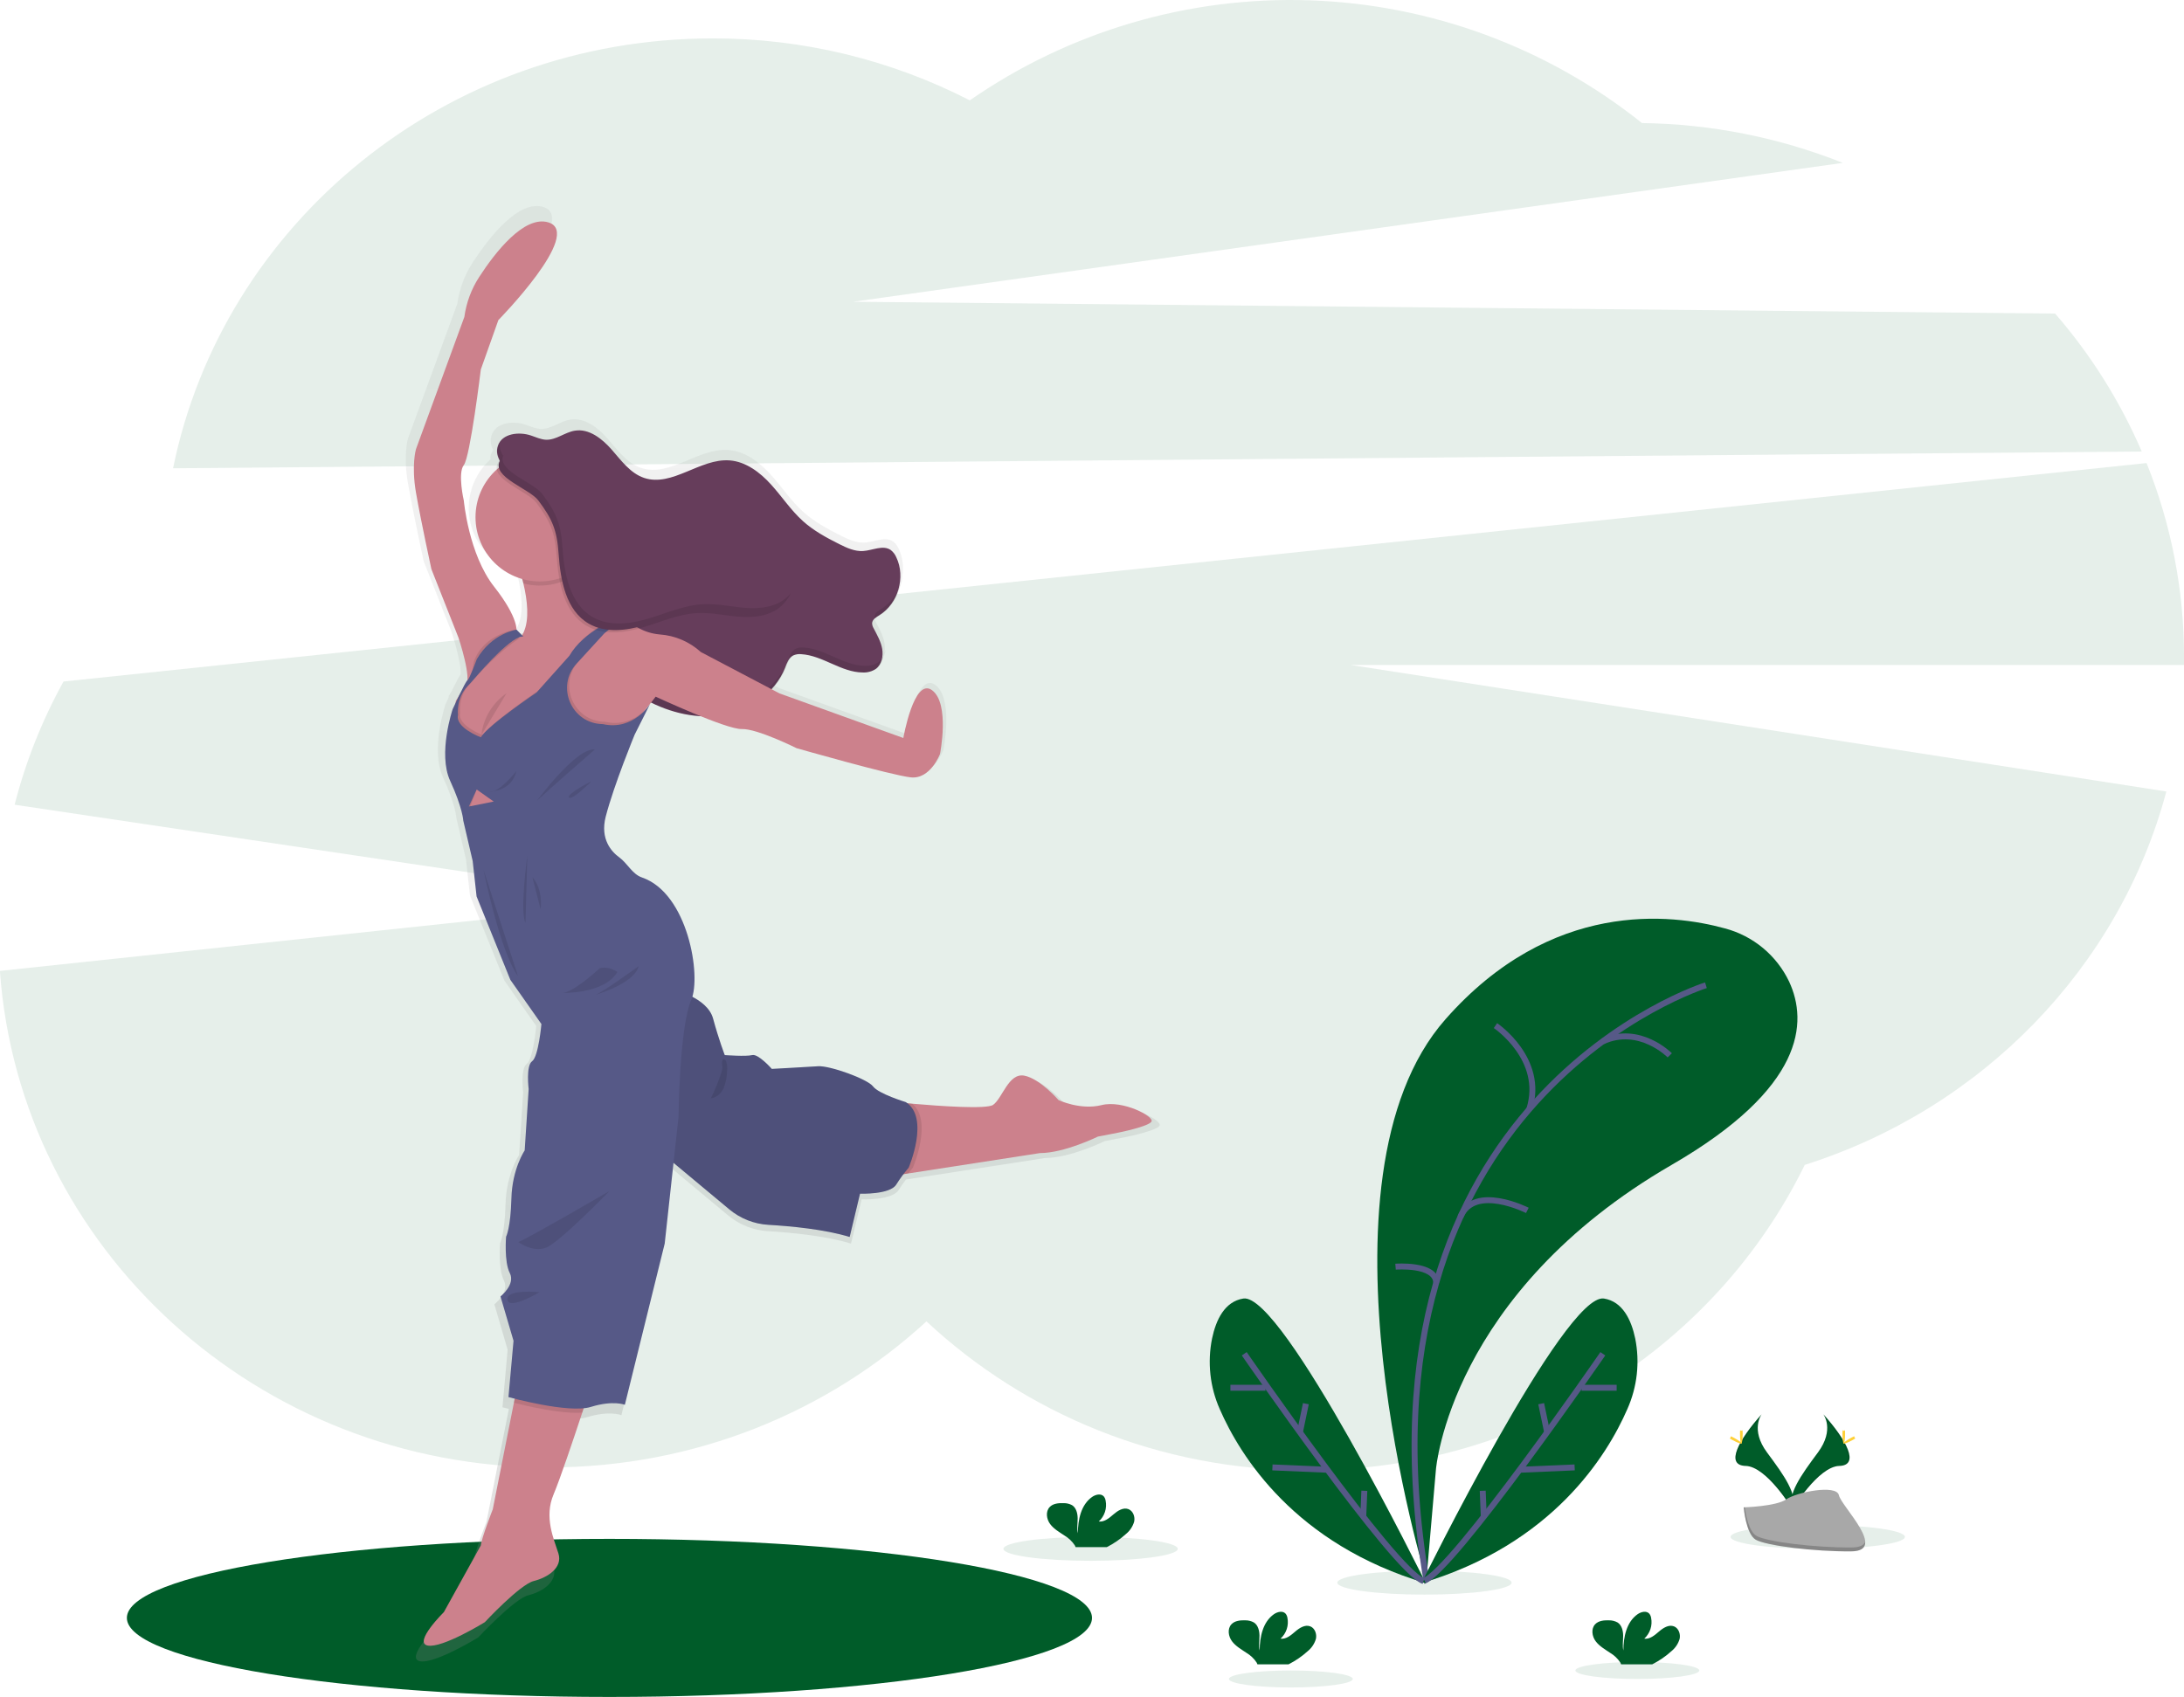 <svg width="368" height="286" viewBox="0 0 368 286" fill="none" xmlns="http://www.w3.org/2000/svg">
<g clip-path="url(#clip0_15_552)">
<path opacity="0.1" d="M360.883 76.096C357.239 67.645 352.316 59.805 346.286 52.851L143.768 50.857L310.508 27.451C299.737 23.164 288.269 20.89 276.676 20.742C260.726 8 241.086 0.745 220.678 0.054C200.27 -0.636 180.184 5.276 163.409 16.912C150.002 10.024 135.14 6.444 120.066 6.473C75.069 6.473 37.572 37.618 29.161 78.924L360.883 76.096Z" fill="#005C29"/>
<path opacity="0.1" d="M368.004 110.736C368.013 99.535 365.87 88.436 361.692 78.043L10.703 114.863C7.084 121.406 4.315 128.384 2.464 135.627L111.154 151.823L-0.018 163.637C3.328 210.395 43.436 247.319 92.431 247.319C117.093 247.319 139.506 237.96 156.108 222.703C172.769 238.25 195.393 247.809 220.32 247.809C257.308 247.809 289.231 226.762 304.097 196.329C333.924 186.871 357.093 163.114 365.023 133.397L227.588 112.075H368.004C367.996 111.627 368.004 111.183 368.004 110.736Z" fill="#005C29"/>
<path d="M102.69 286C147.597 286 184.002 280.036 184.002 272.679C184.002 265.322 147.597 259.358 102.69 259.358C57.782 259.358 21.378 265.322 21.378 272.679C21.378 280.036 57.782 286 102.69 286Z" fill="#005C29"/>
<path d="M186.785 186.867C183.128 187.784 179.374 186.001 179.374 186.001C179.374 186.001 176.171 182.296 173.471 181.794C170.77 181.293 169.724 185.679 168.119 186.806C167.009 187.597 158.999 187.032 154.149 186.609L153.315 186.534C153.232 186.473 153.15 186.409 153.06 186.352C153.06 186.352 148.404 184.92 147.433 183.652C146.462 182.385 139.975 180.04 137.962 180.176C135.949 180.312 129.999 180.634 129.999 180.634C129.999 180.634 127.667 177.982 126.614 178.257C125.561 178.533 121.9 178.236 121.9 178.236C121.9 178.236 120.894 175.651 119.887 171.946C119.418 170.217 117.856 169.003 116.327 168.205C117.702 163.551 115.252 150.276 107.644 147.681C105.985 147.115 105.136 145.236 103.725 144.205C102.46 143.285 100.39 141.115 101.404 137.195C102.837 131.707 106.39 123.065 106.39 123.065L109.037 117.781C108.79 118.155 108.51 118.506 108.199 118.83C108.557 118.372 108.915 117.921 109.223 117.541C111.865 118.875 114.746 119.668 117.698 119.875C120.686 121.082 123.67 122.145 124.83 122.106C127.485 122.012 134.255 125.399 134.255 125.399C134.255 125.399 150.542 130.053 153.927 130.429C157.312 130.805 158.96 126.405 158.96 126.405C158.96 126.405 160.719 117.731 157.595 115.432C154.472 113.134 152.655 123.666 152.655 123.666L131.346 115.991L130.031 115.3C131.052 114.221 131.862 112.96 132.421 111.584C132.75 110.764 133.051 109.826 133.835 109.418C134.047 109.313 134.275 109.247 134.509 109.221C134.703 109.209 134.898 109.209 135.093 109.221C138.789 109.447 141.967 112.354 145.671 112.368C145.807 112.368 145.943 112.368 146.079 112.368C146.785 112.366 147.474 112.154 148.06 111.759C148.39 111.491 148.662 111.157 148.858 110.779C149.054 110.401 149.17 109.986 149.199 109.561C149.145 109.676 149.085 109.789 149.02 109.898C149.116 109.371 149.116 108.831 149.02 108.305C148.79 107.048 148.135 105.921 147.547 104.786C147.381 104.521 147.288 104.217 147.275 103.905C147.292 103.742 147.341 103.584 147.421 103.441C147.5 103.297 147.608 103.172 147.737 103.071C147.743 103.105 147.75 103.138 147.759 103.171C148.038 102.909 148.348 102.681 148.683 102.494C149.588 101.901 150.362 101.128 150.956 100.223C151.55 99.319 151.952 98.302 152.136 97.236C152.047 97.5 151.939 97.762 151.824 98.019C152.375 96.202 152.242 94.246 151.448 92.521C151.243 92.03 150.915 91.599 150.495 91.271C149.159 90.333 147.365 91.332 145.735 91.44C144.302 91.533 142.912 90.892 141.619 90.244C139.413 89.138 137.217 87.942 135.379 86.306C133.291 84.434 131.74 82.046 129.856 79.973C127.972 77.9 125.554 76.053 122.749 75.845C117.652 75.451 112.845 80.499 107.998 78.852C105.634 78.054 104.08 75.87 102.435 73.994C100.791 72.118 98.531 70.318 96.067 70.722C94.354 71.009 92.871 72.337 91.138 72.287C90.231 72.258 89.39 71.853 88.53 71.571C86.449 70.873 83.597 71.213 82.856 73.282C82.71 73.703 82.659 74.152 82.705 74.595C82.752 75.039 82.895 75.467 83.125 75.849C83.015 76.002 82.917 76.164 82.831 76.332C82.653 76.66 82.591 77.038 82.655 77.406C81.182 78.728 80.091 80.42 79.494 82.306C78.898 84.193 78.819 86.205 79.265 88.132C79.712 90.06 80.667 91.832 82.032 93.265C83.397 94.698 85.121 95.739 87.025 96.28C87.094 96.541 87.162 96.802 87.226 97.067C87.921 99.992 88.283 103.286 87.255 105.505C87.19 105.641 87.122 105.774 87.047 105.903L86.957 105.942L86.829 105.81L86.048 104.993C86.005 104.141 85.525 101.857 82.186 97.619C77.791 92.037 76.967 82.801 76.967 82.801C76.967 82.801 75.871 78.047 76.967 76.676C78.063 75.305 79.897 60.208 79.897 60.208L82.928 51.709C82.928 51.709 97.66 36.709 91.525 34.883C87.359 33.641 82.39 40.042 79.632 44.273C78.277 46.351 77.401 48.704 77.067 51.161L68.739 73.933C68.739 73.933 67.915 76.679 68.739 81.433C69.563 86.188 71.394 94.604 71.394 94.604L76.05 106.4C76.05 106.4 77.766 111.495 77.615 113.707C77.411 113.839 76.695 115.257 76.075 116.546L75.62 117.262L75.588 117.552C75.284 118.2 75.072 118.665 75.072 118.665C75.072 118.665 72.479 126.316 74.646 131.009C76.813 135.702 76.899 137.879 76.899 137.879L78.515 144.831L79.188 150.917L84.998 165.276L90.35 172.912C90.35 172.912 89.848 178.537 88.748 179.313C87.649 180.09 88.154 184.114 88.154 184.114L87.466 194.675C87.466 194.675 85.317 197.833 85.181 202.952C85.045 208.071 84.264 209.539 84.264 209.539C84.264 209.539 83.906 213.835 84.905 215.804C85.904 217.773 83.304 219.828 83.304 219.828L85.535 227.485L84.665 237.18C84.665 237.18 85.07 237.291 85.74 237.459L85.603 238.154L81.964 256.519C81.964 256.519 79.998 261.552 79.908 262.737L73.546 274.218C73.546 274.218 68.238 279.477 70.756 279.979C73.274 280.48 80.596 275.955 80.596 275.955C80.596 275.955 86.635 269.461 89.013 268.87C91.392 268.279 94.028 266.579 93.269 264.112C92.51 261.645 90.761 257.894 92.445 253.913C93.52 251.407 95.805 244.605 97.374 239.858C97.46 239.596 97.542 239.346 97.625 239.102C98.04 239.065 98.45 238.987 98.85 238.87C102.693 237.681 104.706 238.512 104.706 238.512L111.57 210.756L113.078 196.83L122.688 204.842C124.59 206.427 126.95 207.36 129.422 207.502C133.209 207.724 139.115 208.272 143.392 209.593L145.183 202.139C145.183 202.139 150.306 202.325 151.405 200.586C151.853 199.87 152.294 199.261 152.655 198.796L153.486 198.667L176.157 195.162C180.366 195.162 186.133 192.323 186.133 192.323L189.658 191.639C189.658 191.639 194.916 190.587 195.389 189.717C195.862 188.847 190.449 185.958 186.785 186.867Z" fill="url(#paint0_linear_15_552)"/>
<path d="M83.913 75.076C84.629 73.056 87.43 72.716 89.468 73.4C90.307 73.679 91.134 74.077 92.019 74.116C93.717 74.166 95.167 72.863 96.844 72.588C99.254 72.186 101.465 73.948 103.073 75.784C104.681 77.621 106.207 79.758 108.521 80.542C113.26 82.139 117.967 77.213 122.953 77.596C125.69 77.807 128.054 79.608 129.899 81.638C131.744 83.668 133.262 86.002 135.304 87.835C137.095 89.445 139.244 90.616 141.411 91.701C142.676 92.335 144.026 92.961 145.438 92.868C147.035 92.764 148.79 91.794 150.094 92.703C150.505 93.025 150.825 93.447 151.026 93.928C152.63 97.264 151.337 101.707 148.196 103.669C147.648 104.009 146.981 104.385 146.949 105.04C146.959 105.346 147.051 105.644 147.214 105.903C147.787 107.012 148.432 108.119 148.647 109.347C148.862 110.574 148.572 111.989 147.572 112.733C146.92 113.167 146.145 113.379 145.362 113.338C141.737 113.32 138.628 110.474 135.01 110.256C134.547 110.203 134.079 110.275 133.653 110.464C132.886 110.861 132.578 111.781 132.266 112.583C130.59 116.768 126.428 119.678 121.986 120.477C117.544 121.275 112.906 120.151 108.93 118.017C108.639 117.878 108.372 117.695 108.138 117.473C107.806 117.07 107.572 116.596 107.454 116.088C106.236 112.239 104.588 108.212 101.214 105.989C99.025 104.557 96.056 103.751 95.064 101.335C94.44 99.806 94.831 98.07 94.673 96.423C94.518 95.011 93.967 93.671 93.085 92.558C92.202 91.445 91.023 90.603 89.683 90.129C89.096 89.932 88.451 89.793 88.021 89.345C87.672 88.906 87.449 88.38 87.376 87.824C86.843 85.4 86.488 82.841 85.743 80.474C85.174 78.62 83.15 77.198 83.913 75.076Z" fill="#663D5B"/>
<g opacity="0.1">
<path d="M147.992 111.62C147.337 112.048 146.562 112.255 145.781 112.211C142.16 112.211 139.051 109.347 135.433 109.132C134.97 109.078 134.502 109.148 134.075 109.336C133.305 109.733 133.001 110.653 132.689 111.455C131.013 115.644 126.847 118.554 122.405 119.353C117.963 120.151 113.325 119.027 109.352 116.893C109.062 116.754 108.795 116.57 108.561 116.349C108.229 115.946 107.995 115.472 107.876 114.964C106.659 111.111 105.011 107.088 101.637 104.861C99.444 103.411 96.475 102.627 95.486 100.207C94.859 98.675 95.25 96.938 95.096 95.295C94.941 93.883 94.39 92.542 93.507 91.429C92.624 90.316 91.443 89.474 90.102 89.002C89.515 88.805 88.87 88.662 88.44 88.218C88.091 87.778 87.869 87.25 87.799 86.692C87.262 84.272 86.911 81.709 86.166 79.346C85.664 77.764 84.085 76.483 84.163 74.793C84.117 74.882 84.076 74.974 84.042 75.068C83.275 77.191 85.302 78.612 85.879 80.438C86.624 82.801 86.975 85.364 87.513 87.784C87.583 88.342 87.804 88.869 88.154 89.309C88.584 89.753 89.228 89.897 89.816 90.094C91.157 90.566 92.338 91.408 93.221 92.522C94.105 93.636 94.655 94.977 94.809 96.391C94.963 98.034 94.573 99.77 95.2 101.302C96.188 103.733 99.158 104.524 101.35 105.956C104.717 108.187 106.365 112.207 107.59 116.059C107.709 116.567 107.943 117.041 108.274 117.444C108.508 117.666 108.775 117.849 109.066 117.989C113.038 120.137 117.663 121.243 122.119 120.448C126.575 119.653 130.715 116.739 132.403 112.551C132.725 111.749 133.022 110.829 133.789 110.431C134.215 110.243 134.684 110.173 135.146 110.227C138.764 110.446 141.874 113.292 145.495 113.306C146.277 113.347 147.052 113.136 147.705 112.705C148.029 112.442 148.295 112.116 148.487 111.747C148.68 111.377 148.794 110.972 148.823 110.557C148.642 110.977 148.355 111.343 147.992 111.62Z" fill="black"/>
<path d="M148.615 102.545C148.067 102.903 147.397 103.261 147.365 103.916C147.362 104.047 147.382 104.178 147.426 104.302C147.698 104.045 148.001 103.823 148.328 103.64C149.214 103.06 149.972 102.304 150.553 101.419C151.134 100.534 151.526 99.539 151.706 98.496C151.177 100.163 150.084 101.594 148.615 102.545Z" fill="black"/>
</g>
<path d="M93.287 251.829C91.628 255.724 93.333 259.39 94.093 261.81C94.852 264.23 92.259 265.881 89.93 266.464C87.602 267.048 81.692 273.399 81.692 273.399C81.692 273.399 74.528 277.827 72.063 277.336C69.599 276.846 74.793 271.698 74.793 271.698L81.018 260.464C81.108 259.304 83.031 254.378 83.031 254.378L86.592 236.407L87.065 234.019L99.688 233.256C99.688 233.256 99.025 235.304 98.112 238.071C96.575 242.725 94.326 249.398 93.287 251.829Z" fill="#CC818C"/>
<path d="M194.031 189.012C193.584 189.864 188.436 190.891 188.436 190.891L184.987 191.56C184.987 191.56 179.345 194.339 175.226 194.339L153.039 197.772L150.062 198.234V185.654C150.062 185.654 151.559 185.811 153.68 186.012C158.419 186.427 166.26 186.978 167.345 186.205C168.914 185.088 169.942 180.792 172.582 181.286C175.222 181.78 178.36 185.403 178.36 185.403C178.36 185.403 182.032 187.146 185.614 186.251C189.196 185.356 194.479 188.16 194.031 189.012Z" fill="#CC818C"/>
<path opacity="0.1" d="M153.823 196.798C153.823 196.798 153.504 197.156 153.039 197.768L150.062 198.23V185.654C150.062 185.654 151.559 185.811 153.68 186.012C157.24 188.822 153.823 196.798 153.823 196.798Z" fill="black"/>
<path d="M110.975 193.891L122.892 203.829C124.754 205.38 127.064 206.292 129.483 206.432C133.187 206.65 138.969 207.183 143.167 208.479L144.915 201.183C144.915 201.183 149.93 201.362 151.004 199.662C151.635 198.658 152.338 197.701 153.107 196.798C153.107 196.798 156.735 188.342 152.616 185.747C152.616 185.747 148.049 184.358 147.107 183.105C146.165 181.852 139.81 179.571 137.84 179.704C135.87 179.836 130.049 180.151 130.049 180.151C130.049 180.151 127.764 177.556 126.736 177.824C125.708 178.093 122.122 177.824 122.122 177.824C122.122 177.824 121.137 175.293 120.152 171.667C119.167 168.04 113.303 166.744 113.303 166.744L110.975 193.891Z" fill="#565987"/>
<path opacity="0.1" d="M110.975 193.891L122.892 203.829C124.754 205.38 127.064 206.292 129.483 206.432C133.187 206.65 138.969 207.183 143.167 208.479L144.915 201.183C144.915 201.183 149.93 201.362 151.004 199.662C151.635 198.658 152.338 197.701 153.107 196.798C153.107 196.798 156.735 188.342 152.616 185.747C152.616 185.747 148.049 184.358 147.107 183.105C146.165 181.852 139.81 179.571 137.84 179.704C135.87 179.836 130.049 180.151 130.049 180.151C130.049 180.151 127.764 177.556 126.736 177.824C125.708 178.093 122.122 177.824 122.122 177.824C122.122 177.824 121.137 175.293 120.152 171.667C119.167 168.04 113.303 166.744 113.303 166.744L110.975 193.891Z" fill="black"/>
<path d="M105.645 104.793L104.327 105.04H104.244L104.051 105.076L101.794 105.494L101.099 106.318L101.071 106.346L98.839 108.989L96.959 110.832L96.941 110.854L95.35 112.4L92.66 115.074L92.209 116.188L91.227 118.654L90.973 119.281L88.286 122.145L86.571 125.814L82.559 128.141L78.242 125.904L76.272 123.04L76.72 118.937L76.809 118.117L78.124 116.009L79.317 114.09L81.645 110.778L86.123 107.736L86.925 107.524L87.824 107.288C87.893 107.19 87.956 107.088 88.014 106.984C88.09 106.858 88.158 106.728 88.218 106.594C89.225 104.424 88.87 101.199 88.19 98.338C87.668 96.198 86.977 94.103 86.123 92.073L97.944 90.373C97.944 90.373 97.829 92.664 97.829 96.237C97.829 97.132 97.829 98.102 97.854 99.14C97.911 102.362 100.906 103.758 103.166 104.352C103.748 104.507 104.339 104.627 104.936 104.71C105.373 104.778 105.645 104.793 105.645 104.793Z" fill="#CC818C"/>
<path d="M87.018 106.483C87.018 106.483 87.556 104.335 83.257 98.875C78.959 93.416 78.153 84.376 78.153 84.376C78.153 84.376 77.078 79.722 78.153 78.38C79.227 77.037 81.018 62.27 81.018 62.27L83.974 53.947C83.974 53.947 98.391 39.269 92.391 37.479C88.315 36.261 83.436 42.53 80.753 46.668C79.428 48.702 78.572 51.005 78.246 53.41L70.093 75.695C70.093 75.695 69.287 78.38 70.093 83.034C70.899 87.688 72.69 95.922 72.69 95.922L77.257 107.478C77.257 107.478 79.661 114.673 78.414 115.551L81.198 111.437L87.018 106.483Z" fill="#CC818C"/>
<path d="M158.39 127.078C158.39 127.078 156.778 131.374 153.465 131.016C150.152 130.658 134.212 126.094 134.212 126.094C134.212 126.094 127.585 122.782 124.988 122.872C122.391 122.961 110.481 117.412 110.481 117.412C110.481 117.412 109.642 118.515 108.708 119.675C107.69 120.946 106.558 122.288 106.272 122.335C105.734 122.424 97.406 123.588 97.406 123.588L91.764 120.992L91.227 118.654L90.973 117.58L92.223 116.188L93.867 114.358L96.951 110.843L96.969 110.821L101.085 106.35L101.114 106.321L103.75 105.247L104.259 105.04H104.341C104.656 104.986 105.867 104.875 107.49 105.792C108.62 106.431 109.874 106.819 111.168 106.93C113.744 107.114 116.183 108.158 118.092 109.894L131.346 116.864L152.211 124.382C152.211 124.382 154.002 114.09 157.047 116.327C160.092 118.565 158.39 127.078 158.39 127.078Z" fill="#CC818C"/>
<path opacity="0.1" d="M108.708 119.675C107.69 120.946 106.558 122.288 106.272 122.335C105.734 122.424 97.406 123.588 97.406 123.588L91.764 120.992L91.227 118.654L90.973 119.281L88.286 122.145L86.571 125.814L82.559 128.141L78.242 125.904L76.272 123.04L76.72 118.937C76.946 118.45 77.562 117.126 78.124 116.009C78.39 115.393 78.724 114.81 79.12 114.269C79.478 114.033 79.854 111.495 79.854 111.495C81.481 106.808 86.929 106.089 86.929 106.089L87.799 106.905L88.179 107.299C88.025 107.274 88.207 106.941 88.01 106.995C87.695 107.084 87.556 107.56 87.151 107.821C84.948 109.253 81.506 112.594 80.144 114.18C79.815 114.563 79.475 114.938 79.127 115.304C77.161 117.384 77.522 120.14 77.522 120.14C77.032 122.288 81.373 123.899 81.373 123.899C82.584 121.887 90.776 116.338 90.776 116.338L96.292 110.163C97.983 107.22 101.307 105.276 103.163 104.367C103.983 103.966 104.52 103.765 104.52 103.765L106.583 104.646C106.039 104.5 105.462 104.525 104.932 104.718C104.628 104.812 104.332 104.932 104.047 105.076C103.94 105.129 103.832 105.187 103.732 105.247C103.168 105.575 102.637 105.957 102.149 106.389L97.514 111.448C93.971 115.311 96.64 121.558 101.88 121.647H101.927C105.129 122.385 107.425 120.903 108.708 119.675Z" fill="black"/>
<path opacity="0.1" d="M99.688 233.267C99.688 233.267 99.025 235.315 98.112 238.082C94.609 238.343 88.824 236.99 86.592 236.417L87.065 234.03L99.688 233.267Z" fill="black"/>
<path d="M88.182 107.299L87.036 106.125C87.036 106.125 82.899 106.69 80.331 111.108C80.331 111.108 79.131 114.419 78.762 114.656C78.393 114.892 76.272 119.521 76.272 119.521C76.272 119.521 73.736 127.007 75.853 131.603C77.97 136.2 78.063 138.316 78.063 138.316L79.646 145.118L80.302 151.082L85.99 165.133L91.227 172.59C91.227 172.59 90.736 178.093 89.662 178.855C88.587 179.618 89.078 183.552 89.078 183.552L88.408 193.891C88.408 193.891 86.302 196.977 86.169 201.989C86.037 207.001 85.274 208.433 85.274 208.433C85.274 208.433 84.916 212.639 85.901 214.565C86.886 216.491 84.332 218.503 84.332 218.503L86.528 225.975L85.675 235.462C85.675 235.462 95.794 238.283 99.555 237.119C103.316 235.956 105.287 236.761 105.287 236.761L112.003 209.586L114.331 188.242C114.331 188.242 114.467 173.117 116.48 168.506C118.207 164.568 115.943 150.538 108.167 147.888C106.544 147.337 105.72 145.497 104.334 144.488C103.094 143.589 101.071 141.466 102.063 137.628C103.453 132.258 106.945 123.802 106.945 123.802L109.531 118.654C109.531 118.654 106.719 123.201 101.572 122.038H101.525C96.285 121.944 93.616 115.697 97.159 111.838L101.794 106.776C101.794 106.776 104.348 104.424 106.229 105.018L104.169 104.138C104.169 104.138 98.37 106.286 95.93 110.535L90.414 116.711C90.414 116.711 82.229 122.234 81.018 124.261C81.018 124.261 76.677 122.65 77.168 120.502C77.168 120.502 76.809 117.742 78.772 115.662C79.131 115.304 79.46 114.924 79.79 114.541C81.556 112.479 86.438 107.009 88.182 107.299Z" fill="#565987"/>
<path opacity="0.1" d="M88.856 144.172C88.856 144.172 87.556 153.616 88.541 155.539L88.856 144.172Z" fill="black"/>
<path opacity="0.1" d="M89.705 147.842L91.095 153.258C91.095 153.258 91.585 149.947 89.705 147.842Z" fill="black"/>
<path opacity="0.1" d="M81.466 146.578C81.466 146.578 84.242 160.361 87.287 164.525L81.466 146.578Z" fill="black"/>
<path opacity="0.1" d="M101.035 163.193C101.035 163.193 96.289 167.668 94.451 167.342C94.451 167.342 101.751 167.657 104.033 163.809C104.033 163.819 102.557 162.745 101.035 163.193Z" fill="black"/>
<path opacity="0.1" d="M107.615 162.835C107.615 162.835 101.526 167.263 100.318 167.668C100.318 167.668 106.899 165.788 107.615 162.835Z" fill="black"/>
<path opacity="0.1" d="M87.018 129.942C87.018 129.942 83.974 133.837 82.451 133.39C82.451 133.39 86.169 133.522 87.018 129.942Z" fill="black"/>
<path opacity="0.1" d="M90.468 134.954C90.468 134.954 97.094 125.961 100.229 126.319C100.229 126.319 92.707 132.853 90.468 134.954Z" fill="black"/>
<path opacity="0.1" d="M99.645 131.682C99.645 131.682 95.436 133.79 95.884 134.406C96.332 135.022 99.645 131.682 99.645 131.682Z" fill="black"/>
<path opacity="0.1" d="M102.69 200.736C102.69 200.736 88.63 208.927 87.334 209.328C87.334 209.328 89.751 211.164 92.033 210.269C94.315 209.374 102.69 200.736 102.69 200.736Z" fill="black"/>
<path opacity="0.1" d="M90.915 217.787C90.915 217.787 85.274 217.204 85.496 219.04C85.718 220.877 90.915 217.787 90.915 217.787Z" fill="black"/>
<path opacity="0.1" d="M97.944 90.373C97.944 90.373 97.829 92.664 97.829 96.237C96.502 97.323 94.937 98.08 93.262 98.444C91.586 98.809 89.848 98.771 88.19 98.335C87.668 96.195 86.977 94.1 86.123 92.07L97.944 90.373Z" fill="black"/>
<path d="M90.959 97.995C96.943 97.995 101.794 93.146 101.794 87.165C101.794 81.184 96.943 76.336 90.959 76.336C84.974 76.336 80.123 81.184 80.123 87.165C80.123 93.146 84.974 97.995 90.959 97.995Z" fill="#CC818C"/>
<path opacity="0.1" d="M93.799 93.774C94.103 98.202 95.035 103.268 98.882 105.495C101.662 107.102 105.165 106.679 108.242 105.763C111.319 104.847 114.331 103.479 117.534 103.325C119.994 103.207 122.427 103.812 124.88 103.966C127.334 104.12 130.021 103.737 131.772 102.011C134.28 99.555 133.821 95.091 131.446 92.51C129.071 89.929 125.357 88.991 121.839 89.088C117.541 89.206 112.741 90.519 109.341 87.913C107.06 86.159 106.196 83.116 104.276 80.972C101.071 77.392 86.893 72.222 83.891 78.058C82.483 80.789 88.881 82.74 90.364 84.716C92.707 87.835 93.52 89.685 93.799 93.774Z" fill="black"/>
<path d="M94.132 93.391C94.44 97.823 95.368 102.888 99.215 105.111C101.995 106.719 105.498 106.296 108.575 105.384C111.652 104.471 114.664 103.1 117.87 102.946C120.328 102.827 122.76 103.429 125.217 103.586C127.674 103.744 130.354 103.357 132.105 101.632C134.613 99.172 134.154 94.712 131.779 92.13C129.404 89.549 125.69 88.611 122.176 88.708C117.877 88.823 113.074 90.14 109.675 87.53C107.393 85.776 106.53 82.737 104.61 80.589C101.404 77.009 87.226 71.843 84.224 77.678C82.817 80.406 89.214 82.357 90.701 84.337C93.04 87.451 93.853 89.299 94.132 93.391Z" fill="#663D5B"/>
<path opacity="0.1" d="M81.101 123.895C81.267 122.483 81.733 121.121 82.467 119.903C83.202 118.684 84.188 117.636 85.36 116.829" fill="black"/>
<path opacity="0.1" d="M121.728 179.972C121.695 180.323 121.609 180.667 121.474 180.992C121.004 182.398 120.44 183.77 119.783 185.099C120.739 185.016 121.528 184.264 121.932 183.398C122.286 182.507 122.481 181.561 122.509 180.602C122.544 180.303 122.553 180.001 122.534 179.7C122.509 179.421 122.33 178.354 121.868 178.544C121.495 178.701 121.735 179.689 121.728 179.972Z" fill="black"/>
<path opacity="0.1" d="M132.75 100.511C130.995 102.237 128.315 102.623 125.858 102.466C123.401 102.308 120.958 101.707 118.511 101.829C115.288 101.982 112.3 103.35 109.22 104.266C106.139 105.183 102.639 105.605 99.856 103.998C96.013 101.771 95.081 96.706 94.777 92.277C94.498 88.189 93.681 86.338 91.342 83.22C89.927 81.333 84.052 79.472 84.726 76.937C84.531 77.166 84.363 77.415 84.224 77.682C82.817 80.41 89.214 82.361 90.701 84.34C93.04 87.455 93.853 89.309 94.132 93.394C94.44 97.826 95.368 102.892 99.215 105.115C101.995 106.722 105.498 106.3 108.575 105.387C111.652 104.474 114.664 103.103 117.87 102.949C120.328 102.831 122.76 103.432 125.217 103.59C127.674 103.747 130.354 103.361 132.105 101.635C132.603 101.142 132.998 100.556 133.269 99.91C133.112 100.123 132.938 100.324 132.75 100.511Z" fill="black"/>
<path d="M80.323 133.064L79.009 135.928L83.189 135.094L80.323 133.064Z" fill="#CC818C"/>
<path opacity="0.1" d="M80.323 133.064L79.242 135.928H79.009L80.323 133.064Z" fill="black"/>
<path opacity="0.1" d="M183.765 263.056C191.876 263.056 198.452 262.154 198.452 261.04C198.452 259.927 191.876 259.025 183.765 259.025C175.654 259.025 169.079 259.927 169.079 261.04C169.079 262.154 175.654 263.056 183.765 263.056Z" fill="#005C29"/>
<path opacity="0.1" d="M240.021 268.755C248.132 268.755 254.707 267.853 254.707 266.74C254.707 265.627 248.132 264.724 240.021 264.724C231.91 264.724 225.335 265.627 225.335 266.74C225.335 267.853 231.91 268.755 240.021 268.755Z" fill="#005C29"/>
<path opacity="0.1" d="M306.285 261.04C314.396 261.04 320.972 260.138 320.972 259.025C320.972 257.912 314.396 257.009 306.285 257.009C298.174 257.009 291.599 257.912 291.599 259.025C291.599 260.138 298.174 261.04 306.285 261.04Z" fill="#005C29"/>
<path opacity="0.1" d="M217.505 284.403C223.269 284.403 227.943 283.762 227.943 282.971C227.943 282.18 223.269 281.539 217.505 281.539C211.74 281.539 207.067 282.18 207.067 282.971C207.067 283.762 211.74 284.403 217.505 284.403Z" fill="#005C29"/>
<path opacity="0.1" d="M275.892 282.971C281.656 282.971 286.33 282.33 286.33 281.539C286.33 280.749 281.656 280.107 275.892 280.107C270.127 280.107 265.454 280.749 265.454 281.539C265.454 282.33 270.127 282.971 275.892 282.971Z" fill="#005C29"/>
<path d="M240.34 266.289C240.34 266.289 219.743 198.806 243.564 171.778C261.381 151.558 281.609 153.978 290.668 156.477C293.012 157.101 295.192 158.226 297.057 159.776C298.923 161.326 300.429 163.263 301.471 165.452C304.637 172.282 304.068 183.352 281.713 196.3C244.28 217.959 241.952 247.673 241.952 247.673L240.34 266.289Z" fill="#005C29"/>
<path d="M287.444 166.05C287.444 166.05 226.728 185.023 240.34 266.289" stroke="#565987" stroke-miterlimit="10"/>
<path d="M251.982 172.852C251.982 172.852 260.338 178.483 257.684 186.942" stroke="#565987" stroke-miterlimit="10"/>
<path d="M281.354 177.864C281.354 177.864 276.243 172.665 270.021 175.533" stroke="#565987" stroke-miterlimit="10"/>
<path d="M257.355 203.997C257.355 203.997 248.378 199.444 246.057 205.146" stroke="#565987" stroke-miterlimit="10"/>
<path d="M235.146 213.484C235.146 213.484 241.884 212.947 242.006 216.169" stroke="#565987" stroke-miterlimit="10"/>
<path d="M239.523 266.826C239.523 266.826 263.645 217.78 270.271 218.854C273.42 219.363 274.871 222.459 275.526 225.567C276.336 229.589 275.87 233.764 274.194 237.509C270.773 245.353 261.578 260.256 239.523 266.826Z" fill="#005C29"/>
<path d="M270.074 228.162C270.074 228.162 244.757 264.857 239.864 266.468" stroke="#565987" stroke-miterlimit="10"/>
<path d="M272.403 233.89H266.492" stroke="#565987" stroke-miterlimit="10"/>
<path d="M265.325 247.315L256.062 247.712" stroke="#565987" stroke-miterlimit="10"/>
<path d="M259.687 236.575L260.693 241.397" stroke="#565987" stroke-miterlimit="10"/>
<path d="M249.836 251.253L250.015 255.635" stroke="#565987" stroke-miterlimit="10"/>
<path d="M240.24 266.826C240.24 266.826 216.118 217.78 209.491 218.854C206.343 219.363 204.892 222.459 204.237 225.567C203.416 229.585 203.869 233.76 205.533 237.509C208.954 245.353 218.149 260.256 240.24 266.826Z" fill="#005C29"/>
<path d="M209.653 228.162C209.653 228.162 234.971 264.857 239.864 266.468" stroke="#565987" stroke-miterlimit="10"/>
<path d="M207.321 233.89H213.231" stroke="#565987" stroke-miterlimit="10"/>
<path d="M214.402 247.315L223.666 247.712" stroke="#565987" stroke-miterlimit="10"/>
<path d="M220.037 236.575L219.034 241.397" stroke="#565987" stroke-miterlimit="10"/>
<path d="M229.888 251.253L229.708 255.635" stroke="#565987" stroke-miterlimit="10"/>
<path d="M281.641 278.278C282.299 277.744 282.779 277.022 283.016 276.209C283.192 275.385 282.841 274.401 282.056 274.1C281.175 273.764 280.233 274.372 279.52 274.988C278.807 275.604 277.987 276.309 277.052 276.177C277.532 275.741 277.891 275.189 278.094 274.573C278.297 273.958 278.337 273.3 278.209 272.665C278.171 272.401 278.059 272.153 277.887 271.949C277.4 271.426 276.511 271.651 275.924 272.063C274.061 273.373 273.542 275.901 273.535 278.178C273.345 277.354 273.502 276.499 273.499 275.672C273.495 274.845 273.262 273.882 272.553 273.445C272.115 273.203 271.621 273.079 271.12 273.087C270.282 273.058 269.351 273.141 268.778 273.753C268.061 274.512 268.251 275.79 268.871 276.617C269.491 277.444 270.429 277.977 271.292 278.557C271.988 278.968 272.581 279.533 273.026 280.208C273.079 280.301 273.122 280.399 273.155 280.501H278.403C279.577 279.909 280.667 279.161 281.641 278.278Z" fill="#005C29"/>
<path d="M189.733 258.527C190.391 257.992 190.869 257.269 191.105 256.455C191.284 255.631 190.933 254.665 190.145 254.346C189.264 254.009 188.325 254.618 187.609 255.237C186.892 255.857 186.076 256.555 185.144 256.426C185.624 255.988 185.982 255.433 186.184 254.816C186.385 254.199 186.423 253.54 186.294 252.903C186.254 252.64 186.143 252.392 185.972 252.187C185.481 251.665 184.596 251.887 184.009 252.298C182.146 253.608 181.627 256.136 181.616 258.413C181.43 257.593 181.588 256.737 181.584 255.907C181.58 255.076 181.348 254.117 180.635 253.677C180.195 253.44 179.701 253.324 179.202 253.34C178.367 253.308 177.432 253.39 176.863 254.002C176.146 254.765 176.336 256.039 176.952 256.866C177.568 257.693 178.511 258.227 179.377 258.807C180.071 259.22 180.662 259.784 181.108 260.457C181.161 260.551 181.204 260.651 181.236 260.754H186.488C187.664 260.16 188.756 259.411 189.733 258.527Z" fill="#005C29"/>
<path d="M220.356 278.278C221.014 277.744 221.494 277.022 221.731 276.209C221.907 275.385 221.556 274.401 220.771 274.1C219.89 273.764 218.948 274.372 218.235 274.988C217.523 275.604 216.702 276.309 215.767 276.177C216.248 275.741 216.608 275.189 216.811 274.574C217.015 273.958 217.055 273.3 216.928 272.665C216.889 272.401 216.778 272.153 216.606 271.949C216.118 271.426 215.23 271.651 214.643 272.063C212.78 273.373 212.26 275.901 212.253 278.178C212.063 277.354 212.221 276.499 212.218 275.672C212.214 274.845 211.981 273.882 211.272 273.445C210.834 273.203 210.34 273.079 209.839 273.087C209.001 273.058 208.07 273.141 207.496 273.753C206.78 274.512 206.97 275.79 207.59 276.617C208.209 277.444 209.148 277.977 210.011 278.557C210.707 278.968 211.3 279.533 211.745 280.208C211.798 280.301 211.841 280.399 211.874 280.501H217.121C218.295 279.909 219.383 279.161 220.356 278.278Z" fill="#005C29"/>
<path d="M307.224 238.351C307.224 238.351 309.194 240.921 306.317 244.795C303.441 248.668 301.07 251.954 302.019 254.375C302.019 254.375 306.36 247.164 309.899 247.064C313.439 246.964 311.125 242.686 307.224 238.351Z" fill="#005C29"/>
<path opacity="0.1" d="M307.224 238.351C307.396 238.598 307.531 238.869 307.625 239.156C311.074 243.201 312.908 246.978 309.595 247.075C306.511 247.161 302.811 252.678 301.922 254.07C301.951 254.177 301.986 254.282 302.026 254.385C302.026 254.385 306.368 247.175 309.907 247.075C313.446 246.975 311.124 242.686 307.224 238.351Z" fill="black"/>
<path d="M310.895 241.626C310.895 242.532 310.795 243.266 310.67 243.266C310.544 243.266 310.448 242.521 310.448 241.626C310.448 240.731 310.573 241.15 310.698 241.15C310.824 241.15 310.895 240.731 310.895 241.626Z" fill="#FFD037"/>
<path d="M312.153 242.707C311.357 243.141 310.662 243.402 310.605 243.295C310.548 243.187 311.139 242.743 311.934 242.31C312.729 241.877 312.418 242.192 312.475 242.31C312.532 242.428 312.955 242.274 312.153 242.707Z" fill="#FFD037"/>
<path d="M296.836 238.351C296.836 238.351 294.866 240.921 297.742 244.795C300.618 248.668 302.99 251.954 302.04 254.375C302.04 254.375 297.703 247.164 294.16 247.064C290.617 246.964 292.96 242.686 296.836 238.351Z" fill="#005C29"/>
<path opacity="0.1" d="M296.836 238.351C296.663 238.598 296.527 238.87 296.431 239.156C292.985 243.201 291.151 246.978 294.461 247.075C297.549 247.161 301.267 252.678 302.137 254.07C302.108 254.178 302.072 254.283 302.03 254.385C302.03 254.385 297.692 247.175 294.149 247.075C290.607 246.975 292.96 242.686 296.836 238.351Z" fill="black"/>
<path d="M293.186 241.626C293.186 242.532 293.29 243.266 293.415 243.266C293.54 243.266 293.641 242.532 293.641 241.626C293.641 240.721 293.515 241.15 293.39 241.15C293.264 241.15 293.186 240.731 293.186 241.626Z" fill="#FFD037"/>
<path d="M291.932 242.707C292.727 243.141 293.419 243.402 293.479 243.295C293.54 243.187 292.946 242.743 292.151 242.31C291.355 241.877 291.667 242.192 291.606 242.31C291.545 242.428 291.137 242.274 291.932 242.707Z" fill="#FFD037"/>
<path d="M293.812 254.049C293.812 254.049 299.315 253.881 300.977 252.699C302.639 251.518 309.441 250.111 309.853 252.005C310.265 253.898 318.12 261.416 311.909 261.466C305.698 261.517 297.477 260.5 295.822 259.49C294.167 258.481 293.812 254.049 293.812 254.049Z" fill="#A8A8A8"/>
<path opacity="0.2" d="M312.016 260.808C305.805 260.858 297.581 259.841 295.926 258.832C294.669 258.066 294.164 255.313 293.999 254.042H293.812C293.812 254.042 294.171 258.477 295.818 259.483C297.466 260.489 305.694 261.509 311.905 261.459C313.696 261.459 314.316 260.808 314.284 259.863C314.029 260.439 313.349 260.797 312.016 260.808Z" fill="black"/>
</g>
<defs>
<linearGradient id="paint0_linear_15_552" x1="131.898" y1="280.007" x2="131.898" y2="34.715" gradientUnits="userSpaceOnUse">
<stop stop-color="#808080" stop-opacity="0.25"/>
<stop offset="0.54" stop-color="#808080" stop-opacity="0.12"/>
<stop offset="1" stop-color="#808080" stop-opacity="0.1"/>
</linearGradient>
<clipPath id="clip0_15_552">
<rect width="368" height="286" fill="white"/>
</clipPath>
</defs>
</svg>
